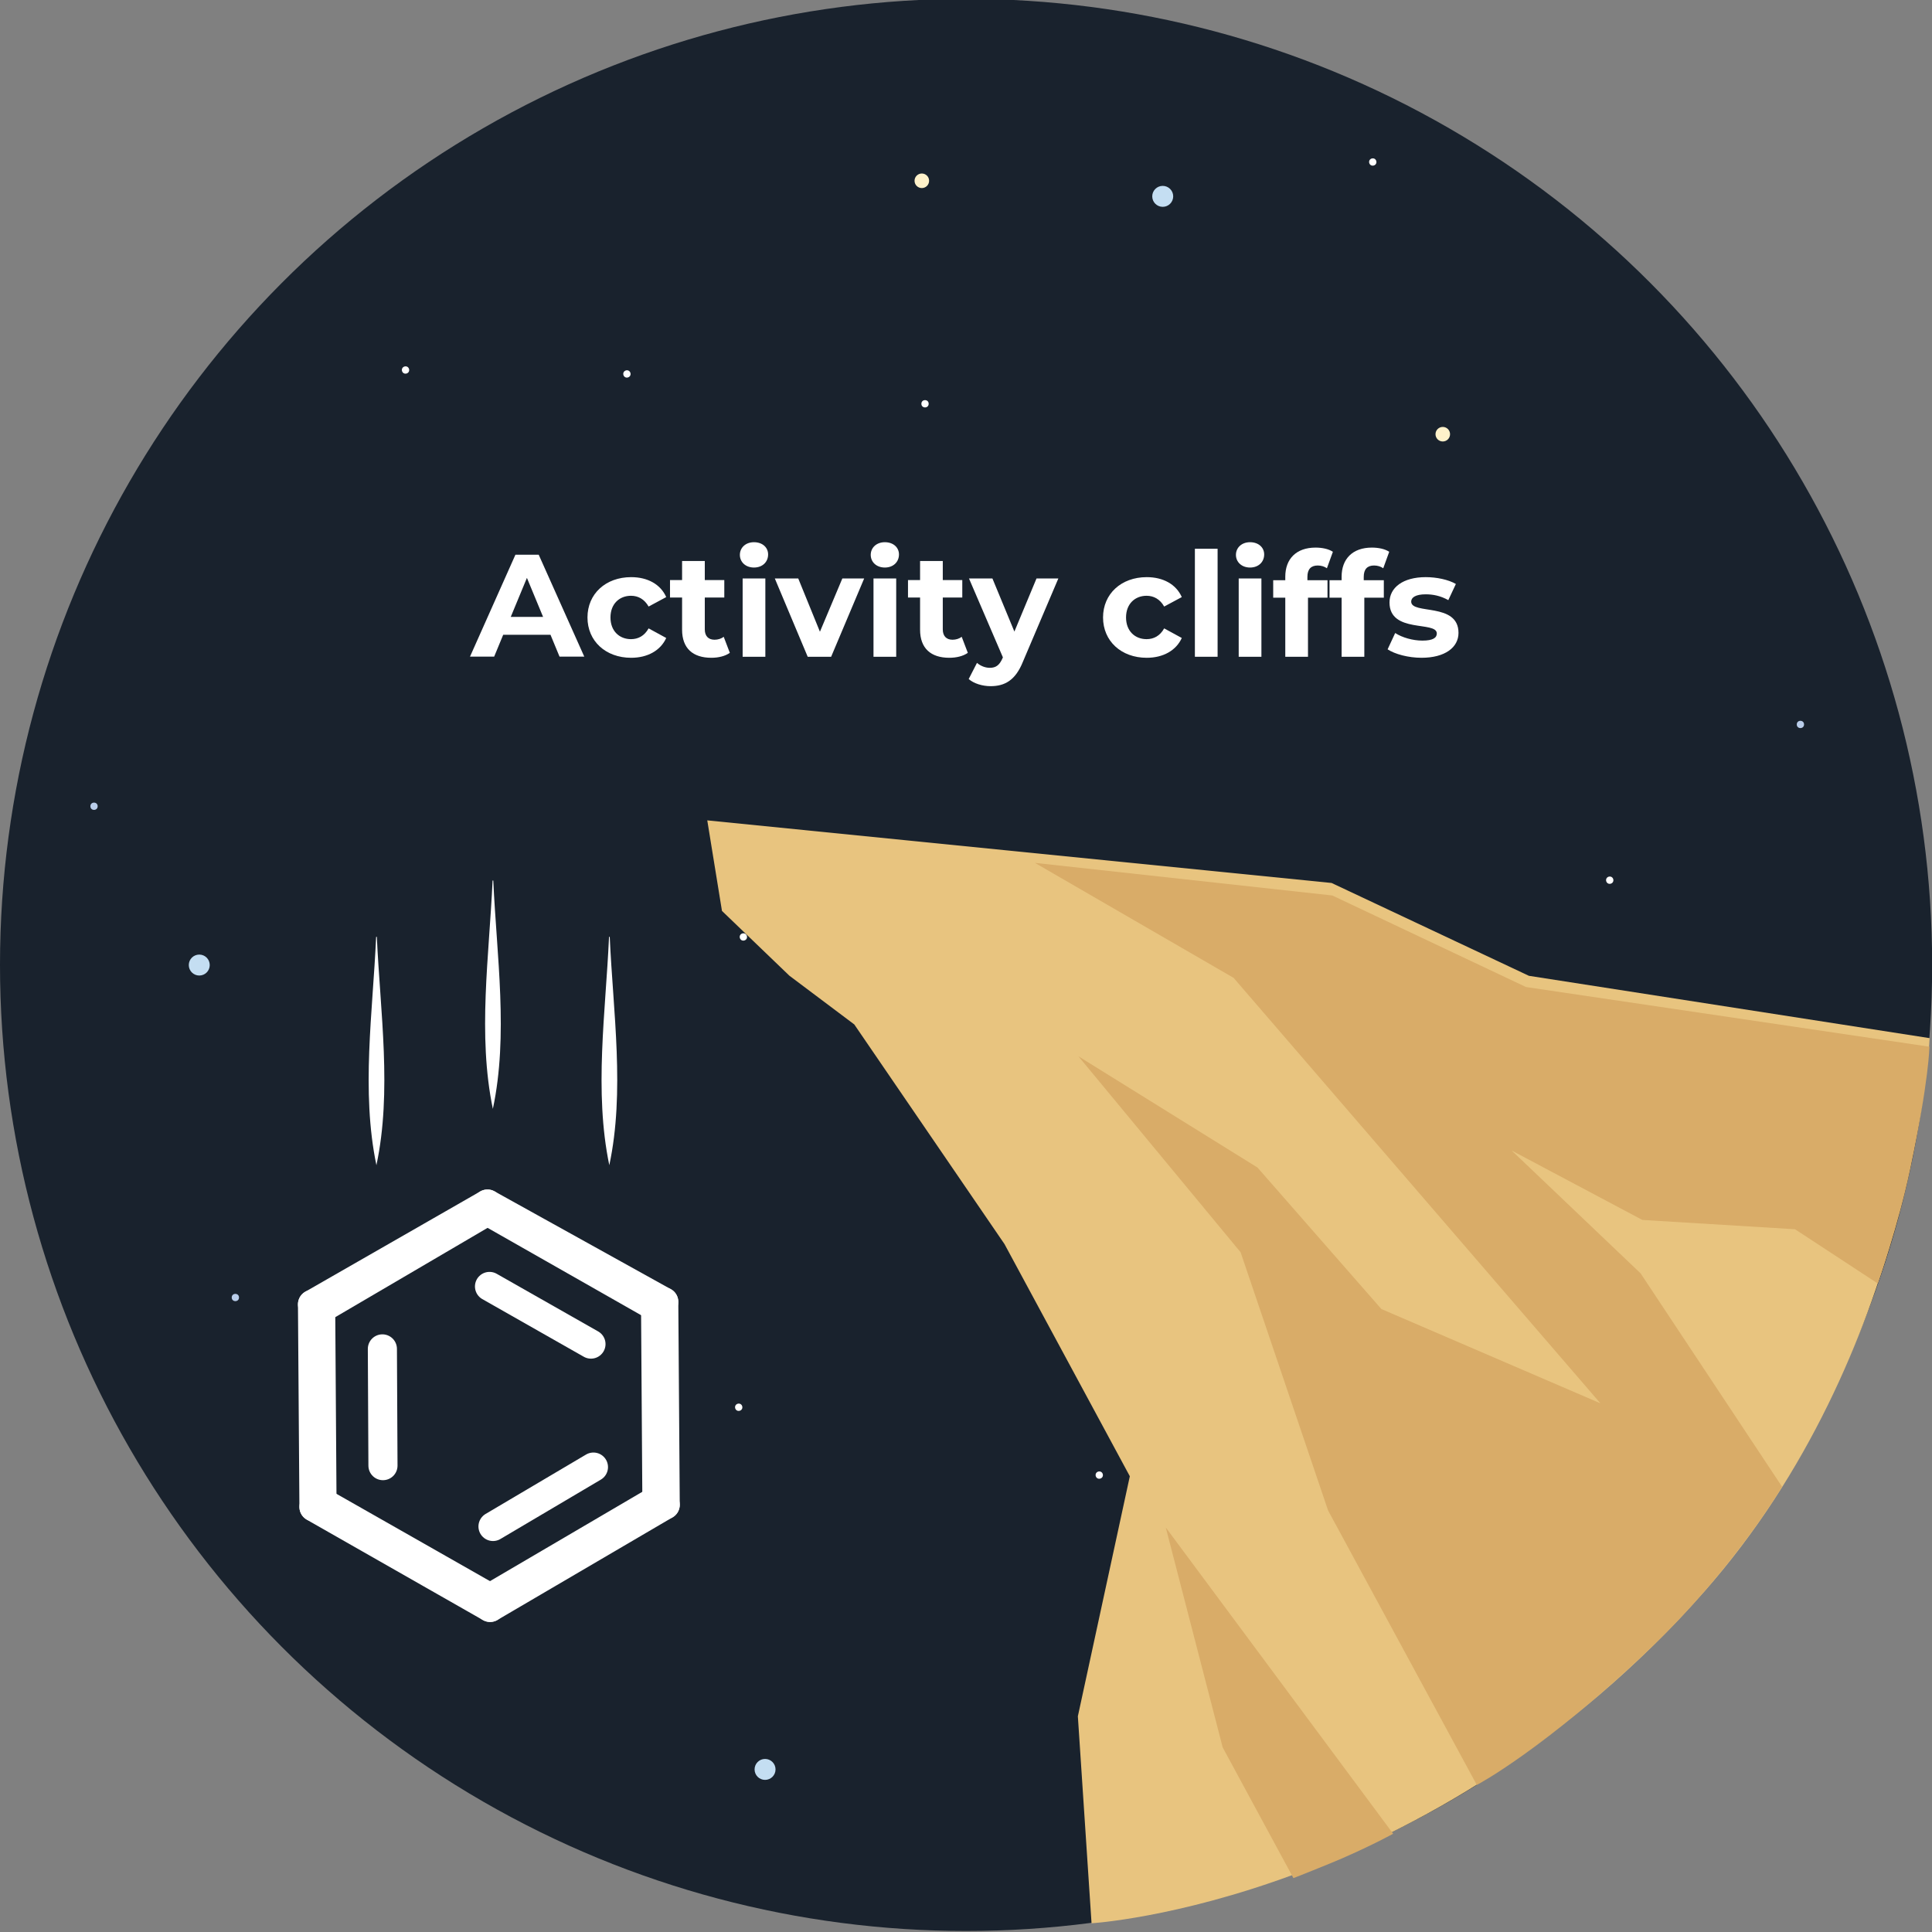 <?xml version="1.0" encoding="UTF-8"?>
<svg id="a" data-name="Layer 1" xmlns="http://www.w3.org/2000/svg" viewBox="0 0 132.73 132.74">
  <rect x="0" y="0" width="132.73" height="132.74" fill="#808080" stroke="none"/>
  <defs>
    <style>
      .b {
        fill: #b9cdea;
      }

      .c {
        fill: #e8c47f;
      }

      .d {
        stroke: #fff;
        stroke-linecap: round;
        stroke-linejoin: round;
        stroke-width: 2px;
      }

      .d, .e {
        fill: #fff;
      }

      .f {
        fill: #fff2ca;
      }

      .g {
        fill: #19222d;
      }

      .h {
        fill: #c4def2;
      }

      .i {
        fill: #d9ac68;
      }
    </style>
  </defs>
  <circle class="g" cx="66.37" cy="66.29" r="66.37"/>
  <circle class="h" cx="79.88" cy="13.49" r=".72"/>
  <path class="e" d="M94.55,11.21c-.04.13-.19.2-.32.16s-.2-.19-.16-.32.19-.2.32-.16.2.19.16.32"/>
  <path class="e" d="M125.18,79.1c-.04.13-.19.2-.32.16s-.2-.19-.16-.32.19-.2.32-.16.2.19.16.32"/>
  <path class="e" d="M50.99,96.76c-.04.13-.19.2-.32.16s-.2-.19-.16-.32.19-.2.32-.16.2.19.16.32"/>
  <path class="e" d="M51.31,64.45c-.04.13-.19.2-.32.16s-.2-.19-.16-.32.19-.2.32-.16.2.19.16.32"/>
  <path class="e" d="M28.1,25.5c-.04.13-.19.2-.32.16s-.2-.19-.16-.32.19-.2.32-.16.2.19.16.32"/>
  <path class="e" d="M43.31,25.77c-.04.13-.19.2-.32.16s-.2-.19-.16-.32.19-.2.32-.16.2.19.16.32"/>
  <path class="e" d="M113.95,80.17c-.04.13-.19.2-.32.16s-.2-.19-.16-.32.19-.2.32-.16.2.19.16.32"/>
  <circle class="b" cx="16.17" cy="89.14" r=".25"/>
  <circle class="b" cx="28.74" cy="107.18" r=".25"/>
  <circle class="b" cx="6.46" cy="55.39" r=".25"/>
  <circle class="f" cx="99.12" cy="29.83" r=".5"/>
  <circle class="h" cx="90.57" cy="118.44" r=".72"/>
  <circle class="h" cx="52.56" cy="121.56" r=".72"/>
  <circle class="h" cx="13.69" cy="66.3" r=".72"/>
  <circle class="e" cx="63.55" cy="27.74" r=".25"/>
  <circle class="f" cx="63.33" cy="12.42" r=".5"/>
  <circle class="b" cx="123.69" cy="49.77" r=".25"/>
  <path class="e" d="M111.59,105.35c-.04.13-.19.2-.32.16s-.2-.19-.16-.32.19-.2.32-.16.2.19.16.32"/>
  <circle class="e" cx="92" cy="84.29" r=".25"/>
  <path class="e" d="M75.76,101.42c-.04.13-.19.2-.32.16s-.2-.19-.16-.32.19-.2.32-.16.2.19.16.32"/>
  <path class="e" d="M110.83,60.55c-.04.13-.19.2-.32.16s-.2-.19-.16-.32.19-.2.32-.16.2.19.16.32"/>
  <circle class="e" cx="78.97" cy="60.26" r=".25"/>
  <g>
    <path class="c" d="M132.56,71.32l-27.52-4.28-13.56-6.38-42.89-4.3,1.01,6.22,4.63,4.45,4.46,3.35,10.32,15.09,8.61,15.95-3.57,16.49.94,14.22s23.2-1.4,42.09-22.78c14.38-16.28,15.49-38.02,15.49-38.02"/>
    <path class="i" d="M129.01,88.18l-5.69-3.73-10.49-.64-8.98-4.77,8.86,8.44,9.72,14.66s-3.29,5.59-9.04,11.09c-7.25,6.93-11.93,9.4-11.93,9.4l-10.22-18.86-6.01-17.74-11.14-13.46,12.3,7.64,8.51,9.72,15.05,6.48-25.2-29.23-13.65-7.9,20.43,2.24,13.31,6.29,27.71,4.1s0,2.17-1.33,8.48c-.82,3.88-2.21,7.78-2.21,7.78Z"/>
    <path class="i" d="M88.86,129.03l-4.86-8.98-3.91-15.11,15.62,21.04s-1.31.73-3.48,1.68c-.86.38-3.37,1.37-3.37,1.37Z"/>
  </g>
  <g>
    <polygon class="d" points="22.03 89.92 21.47 89.61 21.75 89.45 33.49 82.72 33.49 82.88 33.49 83.2 22.03 89.92"/>
    <polygon class="d" points="33.49 83.2 33.49 82.88 33.49 82.72 45.6 89.44 45.04 89.77 33.49 83.2"/>
    <polygon class="d" points="45.04 89.77 45.6 89.44 45.7 103.38 45.13 103.06 45.04 89.77"/>
    <polygon class="d" points="45.13 103.06 45.7 103.38 33.67 110.43 33.67 109.78 45.13 103.06"/>
    <polygon class="d" points="33.67 109.78 33.67 110.43 21.84 103.69 21.57 103.53 22.12 103.21 33.67 109.78"/>
    <polygon class="d" points="21.47 89.61 21.75 89.77 22.03 89.92 22.12 103.21 21.84 103.37 21.57 103.53 21.47 89.61"/>
    <line class="d" x1="40.6" y1="92.34" x2="33.63" y2="88.38"/>
    <line class="d" x1="40.77" y1="100.79" x2="33.87" y2="104.87"/>
    <line class="d" x1="26.31" y1="100.69" x2="26.27" y2="92.67"/>
  </g>
  <path class="e" d="M25.89,64.38c.23,5.14,1.05,10.61-.03,15.67-1.06-5.08-.25-10.52-.02-15.67,0-.03.05-.03.05,0h0Z"/>
  <path class="e" d="M33.89,60.51c.23,5.14,1.05,10.61-.03,15.67-1.06-5.08-.25-10.52-.02-15.67,0-.03.05-.03.05,0h0Z"/>
  <path class="e" d="M41.89,64.38c.23,5.14,1.05,10.61-.03,15.67-1.06-5.08-.25-10.52-.02-15.67,0-.03.05-.03.05,0h0Z"/>
  <g>
    <path class="e" d="M37.82,43.61h-3.25l-.62,1.5h-1.66l3.12-7h1.6l3.13,7h-1.7l-.62-1.5ZM37.31,42.38l-1.11-2.68-1.11,2.68h2.22Z"/>
    <path class="e" d="M40.36,42.42c0-1.62,1.25-2.77,3-2.77,1.13,0,2.02.49,2.41,1.37l-1.21.65c-.29-.51-.72-.74-1.21-.74-.79,0-1.41.55-1.41,1.49s.62,1.49,1.41,1.49c.49,0,.92-.22,1.21-.74l1.21.66c-.39.86-1.28,1.36-2.41,1.36-1.75,0-3-1.15-3-2.77Z"/>
    <path class="e" d="M50.14,44.85c-.32.23-.79.34-1.27.34-1.27,0-2.01-.65-2.01-1.93v-2.21h-.83v-1.2h.83v-1.31h1.56v1.31h1.34v1.2h-1.34v2.19c0,.46.25.71.67.71.23,0,.46-.07.63-.2l.42,1.1Z"/>
    <path class="e" d="M50.83,38.12c0-.49.39-.87.97-.87s.97.36.97.84c0,.52-.39.9-.97.9s-.97-.38-.97-.87ZM51.02,39.74h1.56v5.38h-1.56v-5.38Z"/>
    <path class="e" d="M59.37,39.74l-2.27,5.38h-1.61l-2.26-5.38h1.61l1.49,3.66,1.54-3.66h1.5Z"/>
    <path class="e" d="M59.82,38.12c0-.49.39-.87.97-.87s.97.36.97.84c0,.52-.39.9-.97.9s-.97-.38-.97-.87ZM60.01,39.74h1.56v5.38h-1.56v-5.38Z"/>
    <path class="e" d="M66.49,44.85c-.32.23-.79.34-1.27.34-1.27,0-2.01-.65-2.01-1.93v-2.21h-.83v-1.2h.83v-1.31h1.56v1.31h1.34v1.2h-1.34v2.19c0,.46.25.71.67.71.23,0,.46-.07.63-.2l.42,1.1Z"/>
    <path class="e" d="M72.71,39.74l-2.43,5.71c-.52,1.3-1.26,1.69-2.23,1.69-.55,0-1.15-.18-1.5-.49l.57-1.11c.24.21.57.34.88.34.43,0,.67-.19.88-.67l.02-.05-2.33-5.42h1.61l1.51,3.65,1.52-3.65h1.5Z"/>
    <path class="e" d="M75.78,42.42c0-1.62,1.25-2.77,3-2.77,1.13,0,2.02.49,2.41,1.37l-1.21.65c-.29-.51-.72-.74-1.21-.74-.79,0-1.41.55-1.41,1.49s.62,1.49,1.41,1.49c.49,0,.92-.22,1.21-.74l1.21.66c-.39.86-1.28,1.36-2.41,1.36-1.75,0-3-1.15-3-2.77Z"/>
    <path class="e" d="M82.09,37.7h1.56v7.42h-1.56v-7.42Z"/>
    <path class="e" d="M84.91,38.12c0-.49.39-.87.97-.87s.97.36.97.84c0,.52-.39.9-.97.9s-.97-.38-.97-.87ZM85.1,39.74h1.56v5.38h-1.56v-5.38Z"/>
    <path class="e" d="M89.82,39.86h1.38v1.2h-1.34v4.06h-1.56v-4.06h-.83v-1.2h.83v-.24c0-1.21.74-2,2.08-2,.44,0,.9.09,1.19.29l-.41,1.13c-.17-.12-.39-.19-.63-.19-.46,0-.71.25-.71.78v.23Z"/>
    <path class="e" d="M93.69,39.86h1.38v1.2h-1.34v4.06h-1.56v-4.06h-.83v-1.2h.83v-.24c0-1.21.74-2,2.08-2,.44,0,.9.09,1.19.29l-.41,1.13c-.17-.12-.39-.19-.63-.19-.46,0-.71.25-.71.78v.23Z"/>
    <path class="e" d="M95.33,44.61l.52-1.12c.48.31,1.21.52,1.87.52.72,0,.99-.19.99-.49,0-.88-3.25.02-3.25-2.13,0-1.02.92-1.74,2.49-1.74.74,0,1.56.17,2.07.47l-.52,1.11c-.53-.3-1.06-.4-1.55-.4-.7,0-1,.22-1,.5,0,.92,3.25.03,3.25,2.15,0,1-.93,1.71-2.54,1.71-.91,0-1.83-.25-2.33-.58Z"/>
  </g>
</svg>